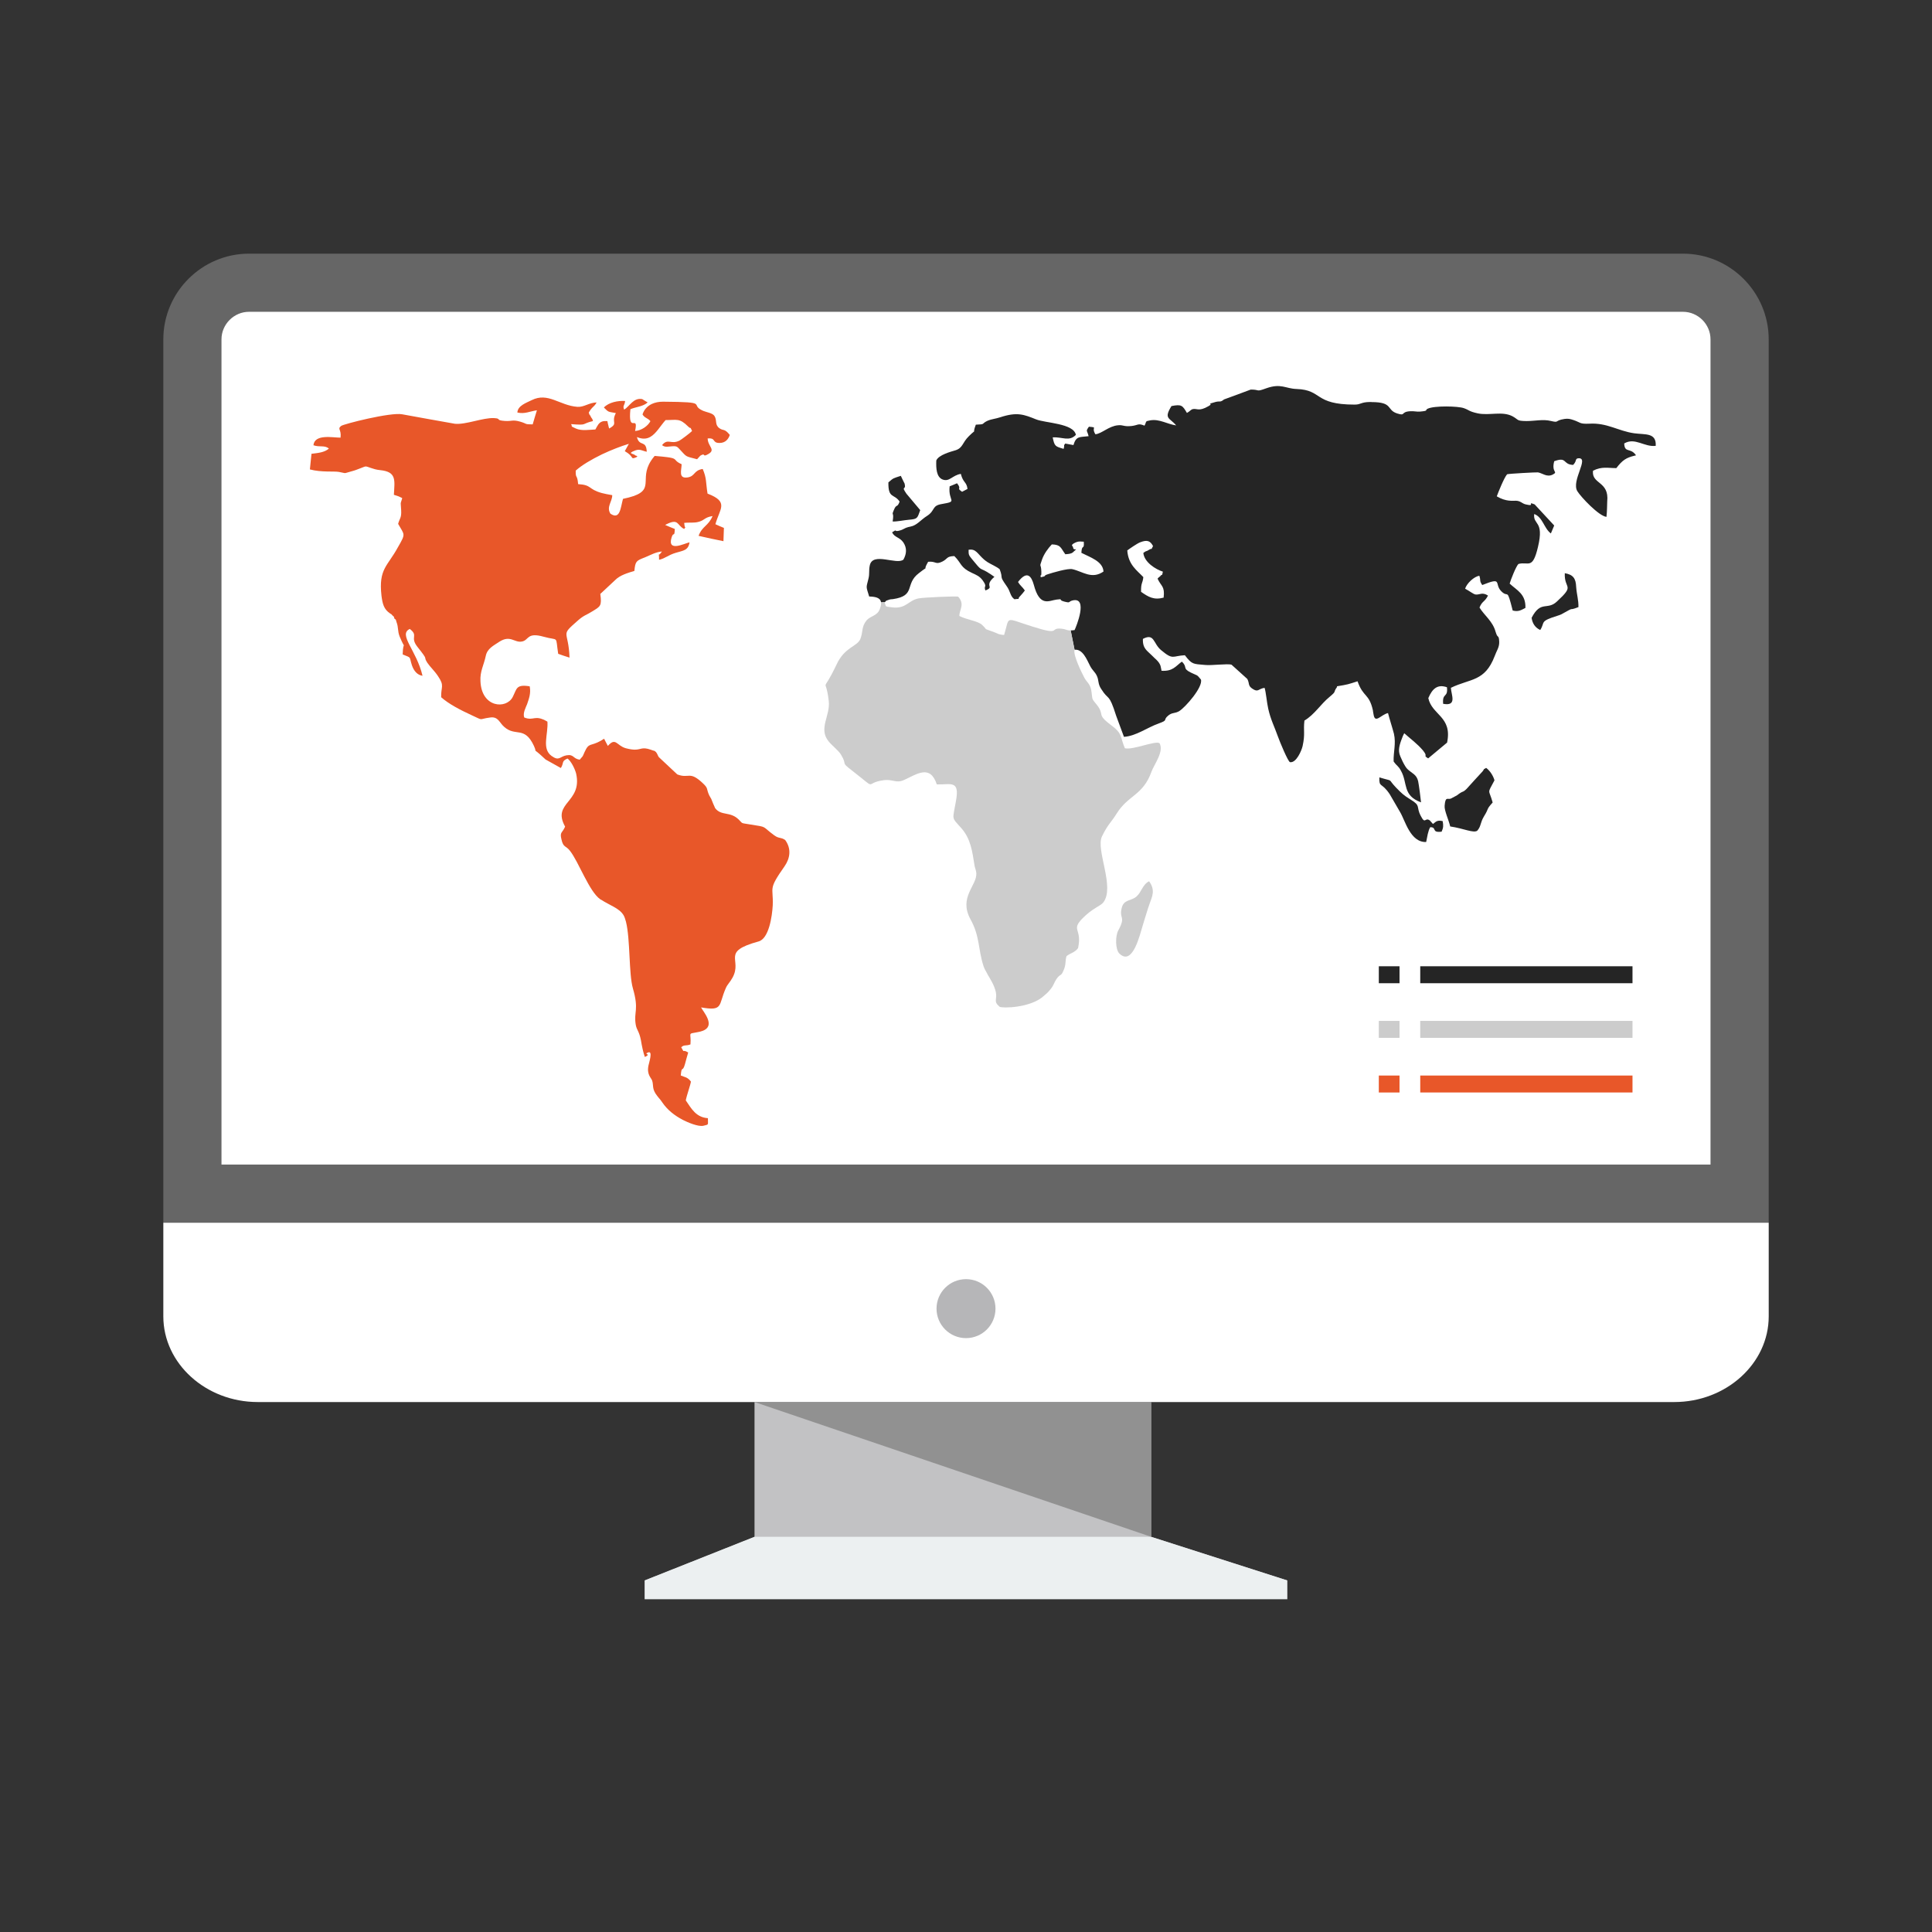 <svg width="95" height="95" viewBox="0 0 95 95" fill="none" xmlns="http://www.w3.org/2000/svg">
<rect x="0" y="0" width="95" height="95" fill="#333333" stroke="none"/>
<path d="M12.244 12.473H82.758C85.075 12.473 86.97 14.369 86.97 16.685V60.123H8.031V16.685C8.031 14.368 9.926 12.473 12.243 12.473L12.244 12.473Z" fill="#666666"/>
<path d="M10.891 57.263H84.109V16.685C84.109 15.946 83.496 15.332 82.757 15.332H12.243C11.505 15.332 10.891 15.946 10.891 16.685V57.262L10.891 57.263Z" fill="white"/>
<path d="M86.971 60.123V64.729C86.971 67.046 84.881 68.941 82.327 68.941H12.675C10.121 68.941 8.031 67.046 8.031 64.729V60.123H86.97H86.971Z" fill="white"/>
<path d="M47.501 65.798C48.301 65.798 48.95 65.149 48.95 64.348C48.95 63.548 48.301 62.898 47.501 62.898C46.7 62.898 46.051 63.548 46.051 64.348C46.051 65.149 46.7 65.798 47.501 65.798Z" fill="#B6B6B8"/>
<path d="M56.603 75.568L63.301 77.714H31.697L37.101 75.568V68.942H56.603V75.568H56.603Z" fill="#C2C2C4"/>
<path d="M37.101 75.568H56.603L63.3 77.714V78.638H47.499H31.697V77.714L37.101 75.568H37.101Z" fill="#ECF0F1"/>
<path d="M37.102 68.941H56.603V75.568L37.102 68.941Z" fill="#919191"/>
<path d="M69.836 47.513H80.273V48.347H69.836V47.513Z" fill="#252525"/>
<path d="M69.836 50.2H80.273V51.033H69.836V50.2Z" fill="#CCCCCC"/>
<path d="M69.836 52.886H80.273V53.719H69.836V52.886Z" fill="#E85729"/>
<path d="M68.817 47.513H67.799V48.347H68.817V47.513H68.817Z" fill="#252525"/>
<path d="M68.817 50.2H67.799V51.033H68.817V50.2H68.817Z" fill="#CCCCCC"/>
<path d="M68.817 52.886H67.799V53.72H68.817V52.886H68.817Z" fill="#E85729"/>
<path d="M67.438 19.771C68.525 19.771 68.153 20.155 68.704 20.331C69.144 20.471 68.846 20.244 69.36 20.22C69.516 20.208 69.673 20.255 69.829 20.238C70.276 20.197 70.046 20.173 70.202 20.097C70.53 19.94 71.692 19.969 71.975 20.068C72.258 20.167 72.213 20.226 72.66 20.325C73.234 20.447 73.867 20.202 74.374 20.47C74.695 20.646 74.554 20.698 75.06 20.704C75.477 20.704 75.872 20.605 76.252 20.698C76.698 20.803 76.408 20.681 76.936 20.599C77.108 20.576 77.205 20.599 77.361 20.651C77.734 20.774 77.652 20.855 78.151 20.833C79.03 20.781 79.567 21.194 80.356 21.305C80.9 21.38 81.452 21.264 81.415 21.923C80.849 21.993 80.394 21.491 79.865 21.806C79.887 22.301 80.171 21.986 80.446 22.389C80.424 22.395 80.394 22.401 80.379 22.406C79.962 22.506 79.775 22.628 79.478 23.018C79.068 23.018 78.762 22.925 78.33 23.147C78.255 23.823 79.135 23.648 79.03 24.657C79.023 24.844 79.023 25.153 78.993 25.415C78.621 25.38 77.734 24.435 77.562 24.155C77.249 23.642 78.159 22.505 77.622 22.534C77.429 22.546 77.555 22.657 77.354 22.861C76.825 22.837 77.071 22.441 76.423 22.68C76.274 23.252 76.639 23.181 76.356 23.333C76.065 23.484 75.842 23.263 75.625 23.228C75.58 23.216 74.172 23.292 74.106 23.321C73.949 23.508 73.666 24.225 73.599 24.406C74.061 24.68 74.381 24.616 74.545 24.622C74.769 24.627 74.843 24.762 75.022 24.802C75.551 24.931 75.037 24.633 75.461 24.802C75.782 25.152 76.102 25.496 76.423 25.84C76.363 25.974 76.311 26.102 76.259 26.231C75.916 25.975 75.864 25.432 75.44 25.275C75.373 25.835 75.939 25.578 75.626 26.89C75.358 28.033 75.156 27.601 74.672 27.729C74.56 27.799 74.263 28.569 74.233 28.697C74.59 29.03 75.03 29.205 75.008 29.892C74.799 29.997 74.665 30.096 74.382 30.02C74.084 28.842 74.181 29.431 73.824 29.076C73.451 28.703 73.92 28.353 72.885 28.767C72.728 28.54 72.825 28.563 72.743 28.312C72.482 28.347 72.124 28.685 72.042 28.947C72.266 29.064 72.444 29.215 72.556 29.233C72.772 29.256 72.876 29.099 73.168 29.285C73.004 29.612 72.884 29.541 72.75 29.874C72.988 30.264 73.399 30.545 73.54 31.063C73.547 31.081 73.555 31.104 73.562 31.128C73.644 31.396 73.704 31.192 73.719 31.564C73.726 31.838 73.592 31.991 73.495 32.264C73.011 33.529 72.303 33.355 71.343 33.821C71.358 34.171 71.663 34.736 70.962 34.608C70.91 34.043 71.209 34.334 71.149 33.793C70.694 33.635 70.434 33.851 70.233 34.328C70.411 35.168 71.424 35.232 71.156 36.515C70.843 36.777 70.53 37.034 70.225 37.291C69.941 37.11 70.247 37.244 69.979 36.911C69.696 36.573 69.361 36.334 69.048 36.054C69.025 36.101 69.003 36.147 68.98 36.195C68.876 36.468 68.742 36.777 68.81 37.052C68.839 37.191 69.078 37.704 69.204 37.815C69.428 38.031 69.658 38.078 69.733 38.416C69.763 38.532 69.875 39.401 69.875 39.453C68.951 39.115 69.227 38.503 68.892 37.908C68.75 37.64 68.713 37.704 68.527 37.442C68.512 36.964 68.653 36.573 68.542 36.078C68.467 35.786 68.326 35.36 68.251 35.063C67.916 35.133 67.618 35.599 67.543 35.145C67.528 35.063 67.513 34.987 67.506 34.918C67.312 34.078 67.037 34.305 66.753 33.5C66.299 33.646 66.284 33.658 65.748 33.745L65.74 33.755L65.742 33.785C65.528 34.082 65.752 33.955 65.378 34.266C64.93 34.633 64.64 35.135 64.141 35.432C64.081 35.951 64.186 36.067 64.052 36.685C64 36.913 63.739 37.525 63.434 37.478C63.337 37.461 62.927 36.47 62.83 36.196C62.666 35.729 62.48 35.385 62.361 34.848C62.294 34.562 62.248 34.015 62.181 33.822C61.861 33.869 61.876 34.068 61.57 33.857C61.354 33.706 61.452 33.613 61.332 33.385C61.078 33.152 60.818 32.919 60.557 32.685C60.356 32.622 59.581 32.732 59.253 32.697C58.665 32.645 58.613 32.679 58.262 32.219C57.644 32.248 57.696 32.475 57.093 31.968C56.698 31.642 56.772 31.117 56.199 31.415C56.177 31.893 56.415 31.998 56.631 32.22C56.787 32.389 56.981 32.505 57.063 32.733C57.07 32.739 57.108 32.955 57.115 32.983C57.674 33.018 57.808 32.756 58.113 32.534C58.411 32.808 58.12 32.855 58.553 33.07C58.895 33.24 58.828 33.14 59.052 33.414C59.164 33.782 58.285 34.779 57.994 34.96C57.77 35.099 57.651 35.018 57.45 35.181C57.152 35.426 57.487 35.391 56.966 35.578C56.408 35.776 55.856 36.196 55.267 36.231C55.14 35.893 55.014 35.548 54.887 35.205C54.515 34.033 54.529 34.487 54.15 33.881C53.971 33.618 54.045 33.449 53.926 33.216C53.843 33.041 53.717 32.965 53.605 32.75C53.434 32.417 53.233 31.898 52.838 31.951L52.647 30.998C52.696 30.998 52.759 30.993 52.838 30.983C52.92 30.82 53.524 29.338 52.741 29.525C52.51 29.583 52.667 29.665 52.339 29.583C51.996 29.496 52.324 29.432 51.944 29.484C51.572 29.536 51.125 29.858 50.834 28.756C50.722 28.359 50.521 28.015 50.059 28.615C50.179 28.82 50.26 28.837 50.394 29.035C50.357 29.093 50.231 29.239 50.186 29.286C49.933 29.53 50.291 29.414 49.88 29.466C49.657 29.303 49.702 29.093 49.486 28.802C49.106 28.259 49.351 28.51 49.157 27.992C49.005 27.861 48.753 27.763 48.546 27.634V27.631L48.535 27.623C48.483 27.588 48.431 27.553 48.386 27.512C48.058 27.227 47.991 26.97 47.627 27.034C47.619 27.302 47.656 27.314 47.791 27.489C48.297 28.107 48.141 27.897 48.535 28.124L48.55 28.132V28.135C48.643 28.187 48.75 28.26 48.897 28.364C48.392 28.798 48.856 28.847 48.55 28.991V28.992L48.547 28.993L48.536 28.999C48.505 29.01 48.476 29.023 48.454 29.034C48.349 28.777 48.581 28.9 48.312 28.526C48.163 28.334 48.022 28.276 47.791 28.17C47.209 27.902 47.284 27.693 46.926 27.343C46.524 27.355 46.614 27.477 46.33 27.617C45.988 27.78 46.04 27.588 45.638 27.623C45.31 28.188 45.779 27.716 45.183 28.183C44.468 28.725 45.057 29.291 43.909 29.46C43.827 29.471 43.797 29.46 43.716 29.489C43.507 29.562 43.618 29.505 43.511 29.611L43.322 29.618C43.291 29.38 43.024 29.34 42.739 29.331C42.583 28.812 42.583 28.94 42.702 28.462C42.77 28.194 42.71 28.065 42.77 27.797C42.918 27.127 44.087 27.792 44.423 27.517C44.58 27.232 44.602 26.952 44.423 26.678C44.236 26.404 43.991 26.439 43.865 26.176C44.147 25.99 43.938 26.153 44.185 26.101C44.475 26.037 44.437 25.955 44.78 25.891C45.086 25.832 45.28 25.558 45.578 25.372C46.002 25.104 45.801 24.864 46.315 24.783C47.142 24.642 46.606 24.666 46.696 23.913C46.821 23.867 46.94 23.814 47.06 23.762C47.321 24.095 46.993 23.961 47.306 24.182C47.388 24.135 47.485 24.089 47.574 24.042C47.529 23.68 47.358 23.75 47.246 23.302C46.836 23.365 46.687 23.704 46.359 23.581C46.039 23.465 46.025 23.016 46.039 22.643C46.158 22.363 46.754 22.211 46.985 22.141C47.358 22.019 47.305 21.774 47.648 21.441C48.095 21.003 47.767 21.447 47.983 20.882C48.475 20.864 48.244 20.846 48.534 20.701L48.545 20.696L48.549 20.695L48.575 20.684C48.746 20.608 48.97 20.591 49.193 20.515C50.012 20.247 50.348 20.381 50.943 20.62C51.406 20.807 52.798 20.812 52.903 21.384C52.568 21.727 52.248 21.477 51.763 21.507C51.853 21.95 51.891 21.95 52.3 22.072C52.367 21.862 52.27 21.944 52.381 21.81C52.516 21.839 52.65 21.862 52.783 21.885C52.918 21.436 53.074 21.501 53.529 21.448C53.455 21.139 53.372 21.227 53.544 20.982C54.013 21.028 53.634 20.988 53.864 21.355C54.192 21.314 54.512 20.958 54.967 20.912C55.25 20.883 55.235 20.988 55.637 20.948C55.965 20.912 55.95 20.796 56.278 20.93C56.397 20.714 56.278 20.72 56.568 20.668C57.015 20.592 57.402 20.86 57.835 20.918C57.514 20.533 57.209 20.608 57.603 19.967C58.103 19.868 58.148 19.938 58.363 20.305C58.512 20.224 58.557 20.142 58.639 20.119C58.863 20.066 58.937 20.253 59.421 19.973C59.727 19.804 59.227 19.914 59.779 19.763C59.995 19.71 59.995 19.798 60.188 19.641C60.628 19.483 61.06 19.32 61.5 19.156C61.969 19.15 61.731 19.29 62.267 19.092C62.997 18.835 63.206 19.11 63.757 19.127C65.047 19.176 64.59 19.895 66.608 19.895C66.928 19.895 66.906 19.773 67.36 19.767C67.382 19.767 67.405 19.767 67.435 19.767L67.438 19.771ZM75.312 30.377C75.35 30.657 75.491 30.867 75.737 30.978C75.99 30.581 75.678 30.558 76.601 30.272C76.661 30.254 76.721 30.231 76.772 30.208C77.562 29.765 77.018 30.085 77.615 29.852C77.622 29.491 77.532 29.252 77.503 28.861C77.488 28.424 77.339 28.255 76.944 28.185C76.906 28.996 77.473 28.733 76.556 29.578C76.079 30.027 75.767 29.503 75.313 30.377L75.312 30.377ZM70.127 41.403C70.179 41.158 70.217 40.855 70.328 40.674C70.679 40.674 70.359 40.96 70.888 40.895C70.977 40.692 70.977 40.593 70.939 40.376C70.701 40.324 70.634 40.37 70.462 40.517C70.41 40.459 70.359 40.4 70.306 40.342C70.061 40.167 70.09 40.569 69.859 40.114C69.614 39.642 69.889 39.636 69.353 39.31C69.025 39.111 68.913 39.001 68.645 38.726C68.183 38.242 68.593 38.458 67.825 38.225C67.81 38.755 67.93 38.441 68.339 39.059C68.511 39.35 68.675 39.642 68.846 39.933C69.092 40.336 69.346 41.432 70.128 41.403H70.127L70.127 41.403ZM71.311 40.638C71.975 40.737 72.451 40.977 72.638 40.849C72.839 40.621 72.772 40.47 72.973 40.137C73.241 39.706 73.055 39.84 73.397 39.46C73.204 38.767 73.114 39.076 73.486 38.37C73.427 38.149 73.263 37.893 73.077 37.759C72.86 37.893 73.047 37.741 72.898 37.933C72.637 38.219 72.368 38.505 72.115 38.791C71.891 39.007 71.981 38.843 71.638 39.111C71.541 39.164 71.445 39.217 71.34 39.269C71.176 39.327 71.072 39.141 71.035 39.625C71.012 39.846 71.243 40.342 71.31 40.638L71.311 40.638ZM55.43 27.066C55.482 27.778 55.915 28.052 56.22 28.378C56.183 28.716 56.1 28.628 56.108 29.101C56.473 29.358 56.741 29.515 57.218 29.386C57.285 28.815 57.098 28.844 56.92 28.454C56.95 28.407 57.032 28.349 57.047 28.337C57.181 28.162 57.114 28.407 57.181 28.109C56.831 27.999 56.264 27.649 56.22 27.189C56.391 27.055 56.339 27.136 56.465 27.055C56.741 26.879 56.533 27.148 56.697 26.851C56.556 26.582 56.398 26.535 56.056 26.669C55.907 26.728 55.512 27.002 55.43 27.066ZM52.383 27.253C52.152 26.938 52.167 26.781 51.72 26.769C51.541 26.956 51.333 27.235 51.236 27.521C51.087 27.953 51.191 27.655 51.206 28.122C51.198 28.139 51.206 28.163 51.206 28.18C51.198 28.46 51.131 28.127 51.176 28.384C51.526 28.314 51.258 28.32 51.519 28.238C51.765 28.157 52.517 27.935 52.733 27.988C53.247 28.104 53.68 28.502 54.261 28.104C54.231 27.598 53.605 27.405 53.173 27.183C53.196 26.717 53.322 27.084 53.292 26.636C53.143 26.63 53.054 26.606 52.912 26.664C52.577 26.81 52.763 26.851 52.763 26.903C52.778 27.154 53.098 26.851 52.756 27.16C52.659 27.242 52.503 27.242 52.383 27.253L52.383 27.253ZM43.684 23.718C43.67 24.535 43.96 24.26 44.236 24.663C44.11 25.007 44.087 24.738 43.946 25.094C43.819 25.392 43.976 25.124 43.893 25.642C44.109 25.654 44.43 25.579 44.713 25.555C45.115 25.52 45.108 25.485 45.249 25.083C45.026 24.815 44.802 24.547 44.572 24.278C44.28 23.847 44.572 24.143 44.482 23.782C44.415 23.654 44.355 23.526 44.296 23.398C43.909 23.527 43.946 23.491 43.685 23.719L43.684 23.718Z" fill="#252525"/>
<path d="M52.838 31.953C52.756 32.214 53.203 33.101 53.315 33.316C53.427 33.533 53.605 33.626 53.658 33.935C53.732 34.36 53.643 34.308 53.881 34.593C54.38 35.182 53.859 35.078 54.633 35.655C55.215 36.086 55.066 36.215 55.312 36.792C55.692 36.896 56.824 36.401 57.017 36.546C57.249 36.949 56.75 37.59 56.623 37.94C56.206 39.113 55.476 39.095 54.916 39.993C54.611 40.477 54.47 40.541 54.187 41.124C53.866 41.782 54.835 43.607 54.254 44.371C54.128 44.547 53.717 44.652 53.204 45.182C52.66 45.759 53.219 45.66 53.01 46.622C52.846 46.844 52.645 46.856 52.444 47.013C52.369 47.24 52.429 47.421 52.303 47.701C52.168 48.04 52.146 47.858 51.953 48.133C51.811 48.348 51.825 48.435 51.662 48.634C51.521 48.815 51.446 48.867 51.312 48.984C50.664 49.567 49.27 49.585 49.152 49.503C48.824 49.228 49.048 49.159 48.965 48.774C48.886 48.436 48.703 48.153 48.548 47.892V47.883L48.537 47.863C48.462 47.735 48.395 47.612 48.358 47.495C48.09 46.667 48.187 46.038 47.718 45.199C47.129 44.113 48.045 43.548 48.008 42.936C47.993 42.773 47.934 42.674 47.918 42.545C47.807 41.869 47.74 41.263 47.278 40.731C46.771 40.155 46.838 40.359 47.002 39.409C47.211 38.319 46.734 38.598 46.064 38.569C45.735 37.578 45.095 38.061 44.454 38.353C44.052 38.534 43.903 38.301 43.448 38.365C42.435 38.499 43.232 38.925 41.876 37.875C41.31 37.437 41.69 37.659 41.355 37.111C41.243 36.913 40.9 36.651 40.743 36.452C40.229 35.822 40.84 35.187 40.751 34.464C40.594 33.123 40.371 34.289 41.139 32.668C41.541 31.805 42.152 31.799 42.308 31.414C42.442 31.07 42.352 30.825 42.606 30.511C42.829 30.254 43.15 30.306 43.277 29.904C43.319 29.787 43.331 29.694 43.322 29.62L43.512 29.613L43.499 29.624C43.597 29.846 43.463 29.811 43.85 29.863C44.557 29.956 44.647 29.53 45.161 29.425C45.414 29.373 47.002 29.309 47.113 29.338C47.456 29.712 47.173 29.974 47.173 30.288C47.545 30.481 48.074 30.527 48.29 30.726C48.536 30.953 48.417 30.918 48.536 30.959L48.551 30.963V30.965C48.595 30.978 48.66 31.001 48.771 31.043C49.069 31.142 49.054 31.2 49.374 31.223C49.664 30.273 49.367 30.372 50.767 30.809C52.228 31.275 51.572 30.85 52.19 30.914C52.438 30.938 52.431 31.004 52.647 31L52.838 31.952H52.838V31.953ZM56.503 43.334C56.176 43.497 56.13 43.871 55.885 44.081C55.617 44.32 55.259 44.209 55.155 44.652C55.021 45.206 55.379 45.036 54.983 45.76C54.842 46.028 54.834 46.698 55.05 46.896C55.699 47.508 56.049 45.964 56.198 45.48C56.31 45.136 56.414 44.745 56.533 44.425C56.652 44.081 56.824 43.777 56.503 43.334Z" fill="#CCCCCC"/>
<path d="M30.648 44.983C30.447 44.656 29.956 44.505 29.56 44.242C29.538 44.236 29.523 44.231 29.516 44.219C28.972 43.846 28.458 42.382 28.025 41.834C27.824 41.572 27.698 41.688 27.608 41.275C27.511 40.896 27.66 40.96 27.787 40.645C27.124 39.456 28.644 39.473 28.331 38.044C28.264 37.782 28.07 37.415 27.906 37.298C27.593 37.432 27.742 37.508 27.578 37.765C27.325 37.624 27.072 37.485 26.826 37.345C26.058 36.622 26.469 37.147 26.253 36.675C25.791 35.683 25.351 36.237 24.8 35.748C24.553 35.544 24.509 35.222 24.099 35.281C23.481 35.363 23.824 35.456 23.183 35.164C22.639 34.913 22.072 34.622 21.693 34.284C21.678 33.759 21.872 33.736 21.537 33.246C21.372 32.995 21.149 32.791 21.015 32.593C20.777 32.214 21.127 32.558 20.53 31.812C20.136 31.316 20.598 31.269 20.15 30.926C19.562 31.199 20.485 31.975 20.776 33.229C20.523 33.194 20.352 32.995 20.255 32.715C20.106 32.254 20.262 32.372 19.8 32.179C19.823 31.386 19.979 32.086 19.651 31.299C19.539 31.007 19.606 30.878 19.495 30.581C19.405 30.325 19.54 30.557 19.391 30.412C19.331 30.237 19.436 30.4 19.302 30.266C19.168 30.12 19.294 30.249 19.175 30.161C18.877 29.957 18.81 29.7 18.758 29.292C18.609 27.963 19.056 27.852 19.57 26.902C19.965 26.219 19.89 26.319 19.577 25.759C19.652 25.479 19.748 25.473 19.726 25.088C19.704 24.639 19.674 24.843 19.778 24.499C19.763 24.482 19.741 24.47 19.726 24.465C19.712 24.465 19.689 24.447 19.674 24.441C19.659 24.435 19.629 24.424 19.615 24.412C19.533 24.388 19.458 24.36 19.368 24.33C19.405 23.619 19.517 23.199 18.69 23.117C18.325 23.082 18.094 22.931 17.976 22.937C17.908 22.937 17.565 23.106 17.305 23.17C16.842 23.293 17.089 23.281 16.664 23.205C16.435 23.162 15.793 23.233 15.238 23.082L15.316 22.314C15.632 22.273 15.952 22.253 16.172 22.057C15.956 21.876 15.733 22.004 15.412 21.894C15.472 21.328 16.359 21.52 16.745 21.52C16.797 21.094 16.567 21.106 16.776 20.943C16.895 20.85 19.212 20.26 19.779 20.372C20.643 20.529 21.507 20.687 22.371 20.838C22.9 20.89 23.742 20.535 24.286 20.558C24.696 20.582 24.323 20.663 24.83 20.699C25.18 20.722 25.195 20.623 25.582 20.734C25.94 20.839 25.768 20.868 26.193 20.868C26.26 20.64 26.327 20.407 26.401 20.174C26.029 20.232 25.805 20.366 25.44 20.285C25.455 19.941 25.902 19.8 26.14 19.678C26.952 19.27 27.511 19.94 28.391 20.005C28.718 20.028 28.957 19.8 29.336 19.788C29.21 20.028 29.127 19.975 28.949 20.29C29.113 20.721 28.882 20.15 29.076 20.535C29.105 20.581 29.128 20.581 29.158 20.704C28.547 20.849 28.927 20.92 28.078 20.855C28.182 21.001 27.988 20.92 28.316 21.071C28.591 21.199 28.987 21.129 29.277 21.118C29.374 20.943 29.433 20.791 29.605 20.727C29.672 20.704 29.754 20.698 29.865 20.704C29.88 20.791 29.903 20.878 29.925 20.966C29.925 20.972 29.94 21.03 29.933 21.018C29.94 21.006 29.948 21.054 29.955 21.071C30.425 20.803 30.03 20.796 30.283 20.312C29.888 20.237 29.941 20.283 29.694 20.038C29.933 19.781 30.395 19.694 30.738 19.717C30.715 19.951 30.603 19.945 30.692 20.143C30.96 19.98 31.147 19.543 31.579 19.624C31.661 19.682 31.758 19.735 31.847 19.787C31.623 19.992 31.288 20.003 30.998 20.12C30.871 21.385 31.408 20.324 31.229 21.193C31.549 21.17 31.862 20.942 31.982 20.709C31.863 20.557 31.692 20.557 31.594 20.377C31.669 20.143 31.83 19.967 32.056 19.861C32.209 19.79 32.393 19.752 32.6 19.752C34.969 19.77 33.843 19.875 34.574 20.201C34.737 20.271 35.028 20.307 35.125 20.446C35.274 20.668 35.133 20.878 35.37 21.053C35.579 21.204 35.609 21.047 35.885 21.385C35.825 21.577 35.683 21.776 35.393 21.781C34.991 21.788 35.229 21.519 34.797 21.56C34.805 21.956 35.207 22.108 34.834 22.323C34.507 22.516 34.715 22.254 34.469 22.388C34.462 22.394 34.439 22.405 34.432 22.412C34.417 22.423 34.403 22.44 34.395 22.452C34.35 22.499 34.313 22.54 34.276 22.581C33.68 22.423 33.792 22.493 33.434 22.108C33.3 21.963 33.278 21.927 33.039 21.945C32.89 21.951 32.697 22.015 32.555 21.887C32.846 21.532 32.987 21.875 33.412 21.665C33.486 21.63 33.956 21.275 34.03 21.193C33.903 20.913 34.014 21.145 33.829 20.965C33.411 20.551 33.292 20.656 32.727 20.656C32.462 20.955 32.263 21.323 31.974 21.485V21.485C31.8 21.583 31.593 21.605 31.318 21.491C31.445 21.992 31.772 21.607 31.803 22.213C31.586 22.172 31.475 22.067 31.251 22.144C30.774 22.318 31.199 22.301 31.236 22.394C31.236 22.4 31.46 22.423 31.236 22.505C30.99 22.592 31.199 22.458 30.722 22.184C30.789 22.067 30.856 21.945 30.923 21.823C30.536 21.94 30.052 22.126 29.597 22.342C29.083 22.592 28.599 22.878 28.309 23.141C28.301 23.578 28.383 23.286 28.428 23.805C29.121 23.847 28.898 24.05 29.59 24.243C29.725 24.277 29.896 24.313 30.105 24.348C30.105 24.674 29.807 24.92 30.015 25.258C30.5 25.589 30.515 24.942 30.634 24.529C32.273 24.194 31.483 23.723 31.907 22.842C31.971 22.71 32.061 22.57 32.191 22.418C32.317 22.424 32.831 22.477 32.943 22.5C33.315 22.564 33.115 22.652 33.517 22.827C33.509 23.142 33.345 23.55 33.822 23.474C34.187 23.411 34.105 23.13 34.553 23.06C34.754 23.521 34.701 23.719 34.791 24.272C35.864 24.681 35.387 25.013 35.178 25.777C35.312 25.841 35.454 25.9 35.596 25.958C35.589 26.179 35.581 26.395 35.573 26.611C35.551 26.611 34.426 26.372 34.351 26.349C34.523 25.87 34.836 25.865 35.038 25.375C34.635 25.444 34.665 25.567 34.374 25.654C34.114 25.73 33.913 25.678 33.637 25.713C33.54 26.027 33.63 25.438 33.659 25.84C33.674 25.992 33.749 25.847 33.644 26.01C33.272 25.84 33.399 25.444 32.706 25.812C32.862 25.882 33.019 25.946 33.182 26.01C33.161 26.459 33.123 26.12 33.026 26.418C32.788 27.181 33.675 26.709 33.905 26.668C33.846 27.071 33.592 27.071 33.234 27.181C32.84 27.298 32.721 27.456 32.408 27.526C32.408 27.047 32.333 27.451 32.549 27.117C32.236 27.146 32.005 27.286 31.708 27.409L31.678 27.42C31.295 27.572 31.237 27.595 31.194 28.073C30.866 28.172 30.486 28.283 30.256 28.516C30.024 28.732 29.793 28.947 29.57 29.157C29.547 29.175 29.533 29.192 29.518 29.204C29.6 29.804 29.518 29.816 29.145 30.05C28.832 30.248 28.728 30.242 28.438 30.492C27.506 31.309 27.953 30.93 28.005 32.336C27.812 32.278 27.625 32.213 27.447 32.149C27.305 31.216 27.499 31.525 26.732 31.309C25.904 31.076 26.017 31.472 25.674 31.543C25.293 31.624 25.107 31.204 24.556 31.554C24.251 31.758 23.96 31.892 23.886 32.253C23.796 32.691 23.596 33.011 23.625 33.496C23.677 34.807 24.899 34.883 25.212 34.271C25.42 33.863 25.368 33.641 26.046 33.747C26.114 34.097 26.009 34.353 25.92 34.621C25.86 34.779 25.696 35.064 25.778 35.28C26.262 35.472 26.277 35.111 26.918 35.484C26.962 36.108 26.627 36.808 27.119 37.169C27.499 37.444 27.521 37.199 27.856 37.14C28.229 37.077 28.162 37.304 28.505 37.356C28.698 37.123 28.616 37.268 28.743 36.983C28.967 36.487 29.026 36.72 29.555 36.417C29.607 36.388 29.652 36.359 29.704 36.324C29.763 36.446 29.83 36.562 29.89 36.679C30.278 36.231 30.322 36.667 30.769 36.791C30.961 36.842 31.099 36.86 31.204 36.862C31.529 36.866 31.562 36.712 32.006 36.866C32.058 36.89 32.125 36.907 32.185 36.924C32.192 36.924 32.215 36.936 32.215 36.947C32.223 36.953 32.245 36.971 32.252 36.977C32.326 37.058 32.334 37.14 32.394 37.227C32.7 37.513 33.005 37.799 33.303 38.079C33.891 38.306 33.891 37.88 34.562 38.515C34.844 38.778 34.718 38.772 34.875 39.11C34.897 39.163 34.941 39.215 34.972 39.28C35.031 39.437 35.099 39.588 35.166 39.74C35.471 40.131 35.888 39.886 36.313 40.288C36.558 40.522 36.373 40.452 36.917 40.545C37.759 40.679 37.431 40.603 38.072 41.076C38.317 41.251 38.377 41.151 38.608 41.303C38.928 41.74 38.846 42.212 38.578 42.597C37.751 43.775 38.034 43.583 37.997 44.516C37.967 45.052 37.811 46.16 37.296 46.294C35.427 46.808 36.514 47.163 36.023 48.067C35.881 48.324 35.776 48.388 35.687 48.592C35.315 49.443 35.575 49.728 34.473 49.536C34.577 49.717 34.51 49.594 34.615 49.758C34.942 50.253 34.994 50.627 34.324 50.749C33.765 50.854 34.003 50.749 33.951 51.355C33.735 51.443 33.638 51.355 33.497 51.496C33.69 51.846 33.511 51.554 33.84 51.753C33.78 51.945 33.735 52.132 33.683 52.318C33.557 52.773 33.52 52.353 33.475 52.884C33.669 52.971 33.802 52.953 33.974 53.182C33.952 53.356 33.773 53.834 33.721 54.108C33.997 54.511 34.221 54.942 34.809 54.983C34.801 55.321 34.883 55.286 34.585 55.356C34.332 55.414 33.795 55.181 33.572 55.065C33.184 54.86 32.827 54.592 32.566 54.208C32.417 53.992 32.477 54.097 32.32 53.893C32.037 53.537 32.149 53.374 32.067 53.134C32.022 52.994 31.791 52.843 31.888 52.388C31.911 52.26 32.119 51.648 31.866 51.752C31.613 51.852 32.06 51.81 31.709 51.974C31.627 51.752 31.561 51.426 31.516 51.152C31.426 50.691 31.315 50.674 31.262 50.394C31.151 49.747 31.434 49.677 31.12 48.598C30.915 47.884 30.997 46.195 30.781 45.327C30.748 45.206 30.713 45.087 30.651 44.983H30.648Z" fill="#E85729"/>
</svg>
